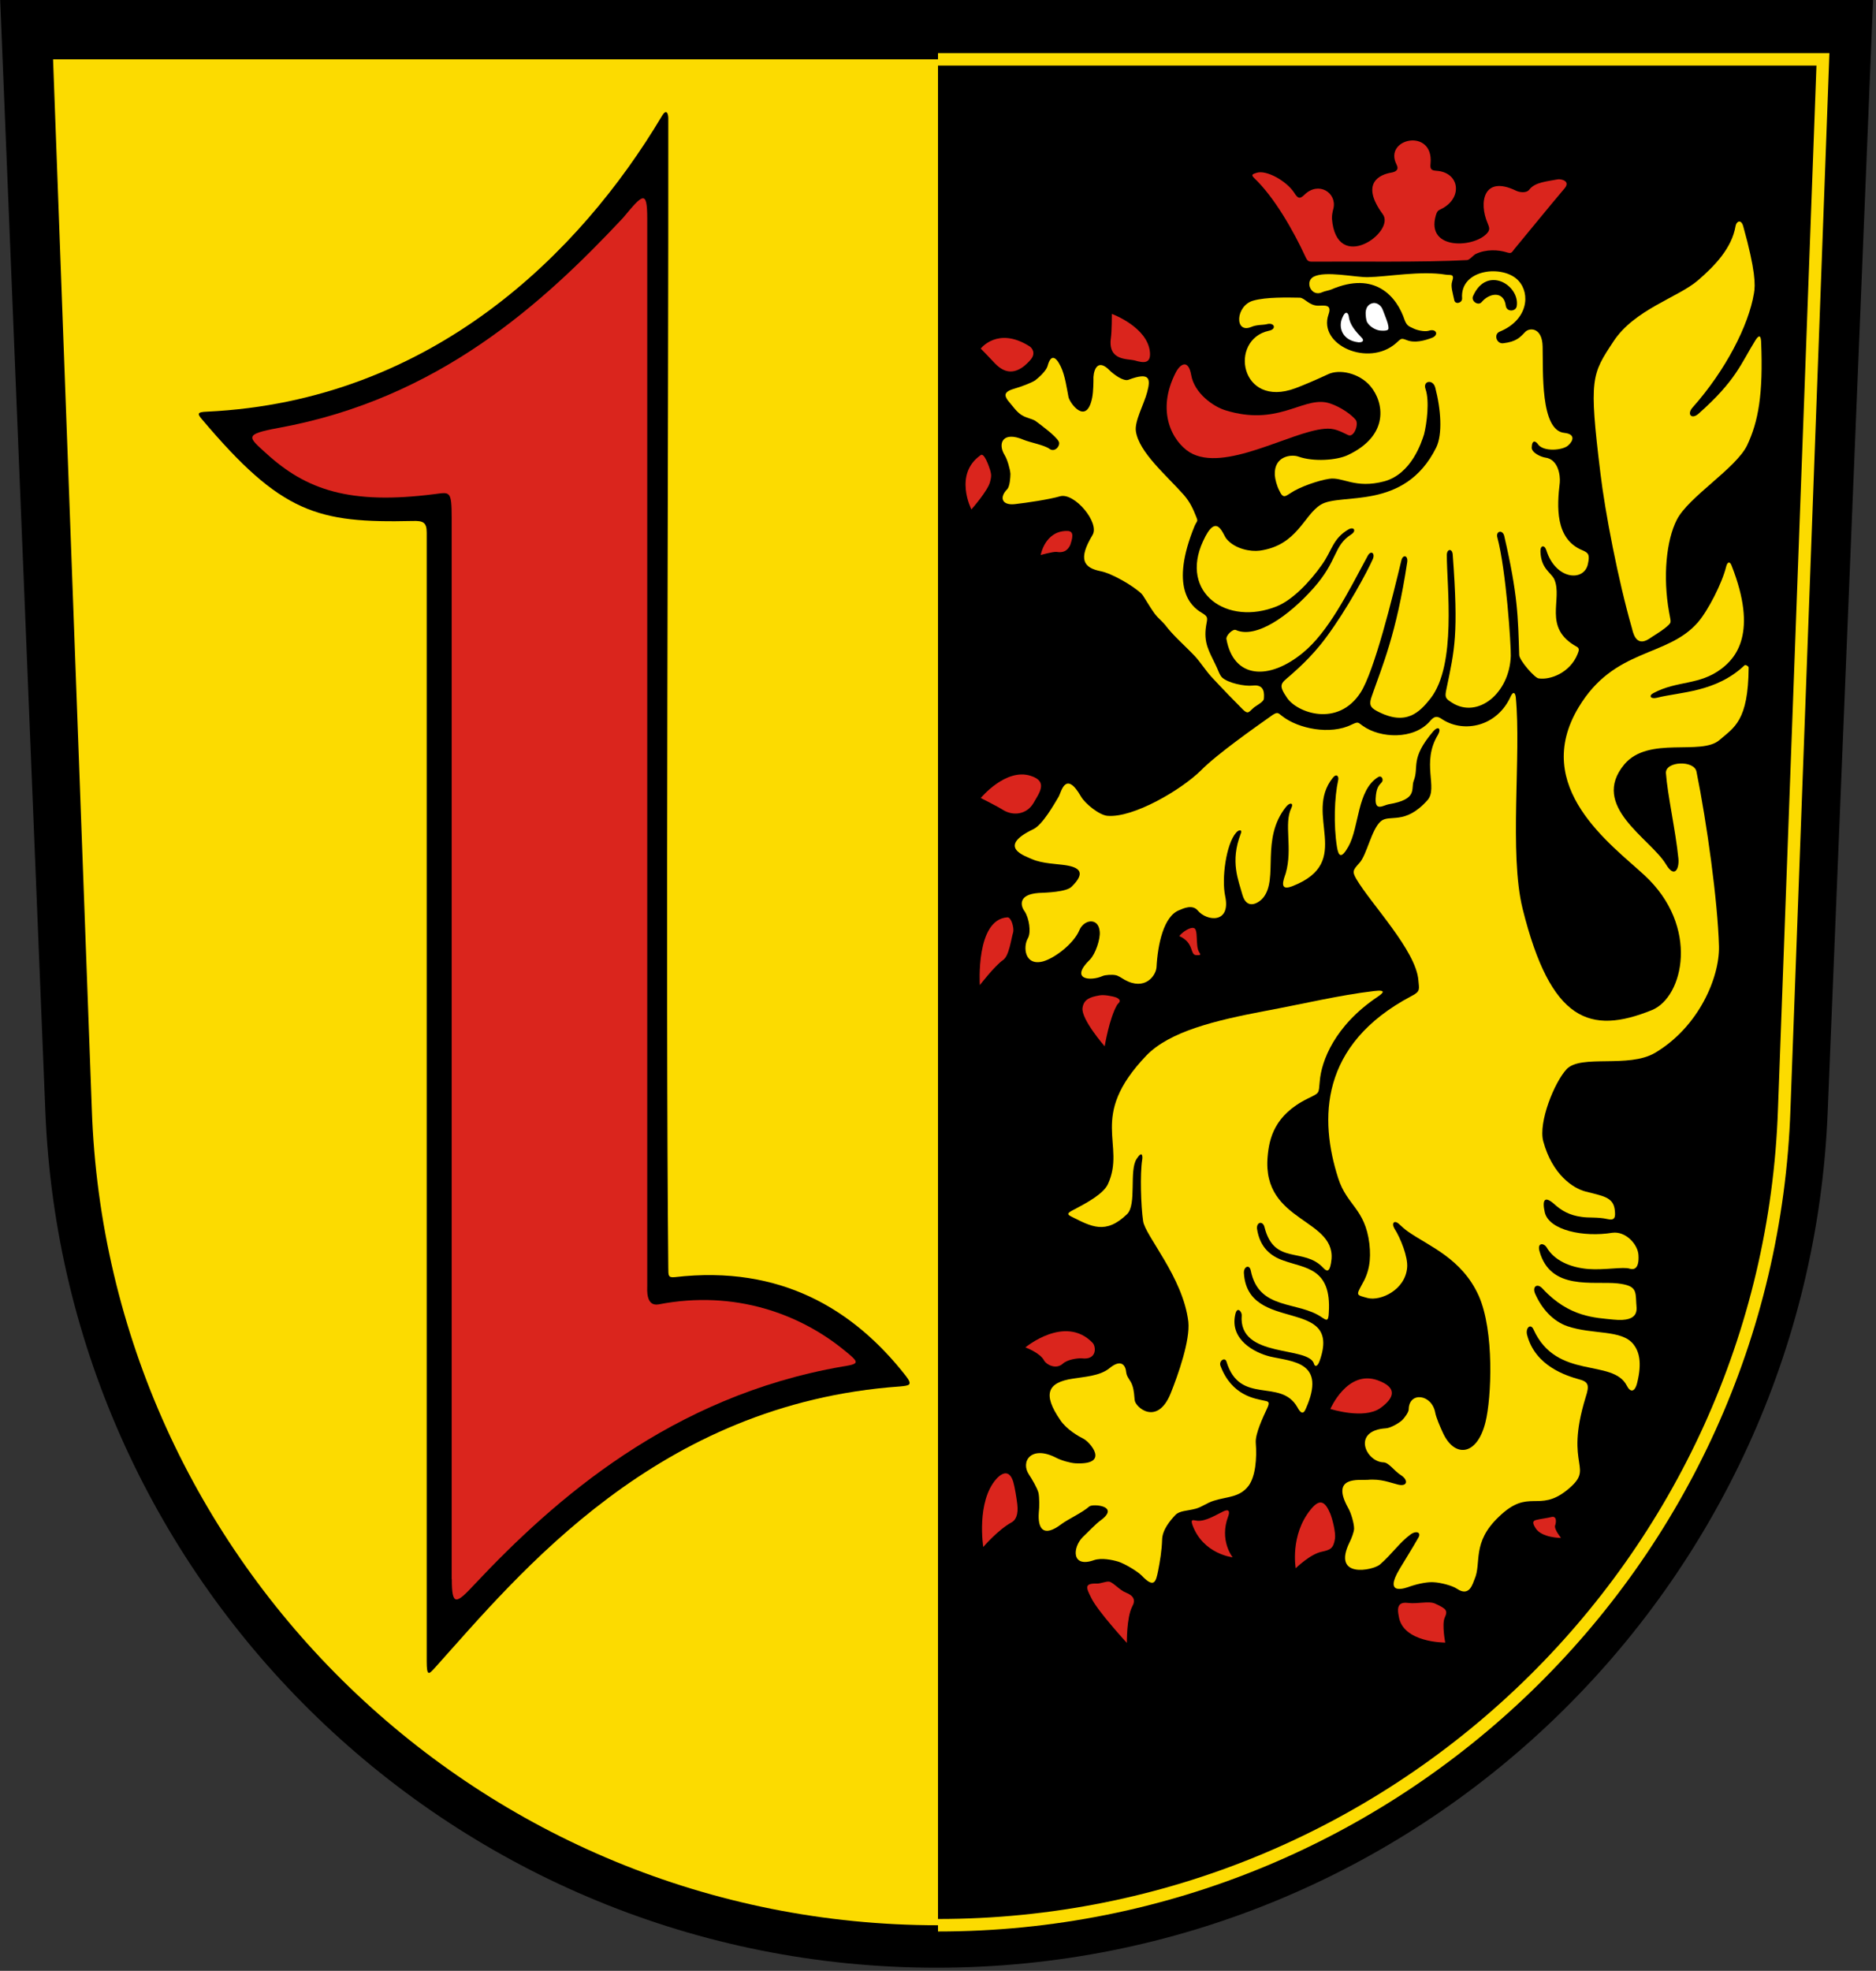 <svg xmlns="http://www.w3.org/2000/svg" height="631" width="601"><rect width="100%" height="100%" fill="#333333" stroke="none"/><path d="M14.53 355.9C20.643 508.3 146.13 630 300.03 630s279.4-121.7 285.5-274.1L600.06 0H.06z"/><path d="m17 19 12.41 336c4.9 145.2 124.7 261.4 271.1 261.4s266.2-116.2 271.1-261.4l12.4-336z" fill="#fcdb00"/><path d="M300.5 19H584l-12.4 336c-4.9 145.2-124.7 261.4-271.1 261.4" stroke="#fcdb00" stroke-width="4"/><path d="M66.33 131.8c-3.24.1-3.12.7-1.67 2.4 25.5 30.2 37.04 33.3 67.54 32.6 3.3-.1 4.5.4 4.5 3.7v361.4c0 4.9.7 4.2 2.6 2.1 27.2-30.3 71.2-84.6 149-90.1 3.1-.3 4.2-.4 1.8-3.5-16.4-20.9-39.8-35.5-73.9-31.5-2.1.2-2.1-.4-2.1-3-.9-87.7.1-274.7 0-368 0-1.3-.5-3.41-2.1-.67-26 43.62-73.6 91.17-145.7 94.57z"/><path fill="#da251d" d="M144.7 505.6V165.9c0-9-.6-8.3-5.5-7.7-27.2 3.5-41.14-1.4-53.87-13-5.82-5.3-7.41-6.1 3.92-8.2 51.15-9.3 84.65-39.82 110.4-67.3 6.3-7.62 7.7-8.97 7.7.23v341.8c0 1.1-.5 6.6 3.6 5.9 24.7-4.8 45.5 3.3 59.3 14.5 5.2 4.2 5.3 4.5-.4 5.4-54.8 9.5-92.2 42.5-117.7 69.6-6.1 6.6-7.4 7.1-7.4-1.5z"/><path fill="#fcdb00" d="M382.7 168.4c.8-1.8 1.2-1.3.5-3-.9-2.2-1.8-4.5-4-7-5.6-6.3-14.3-13.6-15.3-20.3-.5-3.2 2.6-8.7 3.6-12.5 1.2-4.4.9-6.6-6-4-1.6.6-4.8-1.8-6-3-3.6-3.7-5-.7-5.2 2.1 0 1.6 0 4.5-.4 6.6-1.8 9.1-7.2 1.8-7.6-.2-.5-2.5-1.1-7-2.5-9.8-1.6-3.3-3.2-3.9-4.2-.1-.4 1.5-2.8 3.7-4 4.6-1.4.9-4.8 2.1-6.2 2.5-3.9 1.1-4.1 2.2-1.7 4.9.8.9 2 2.7 3.6 3.7s3.6 1.2 4.6 2c1.6 1.2 6.4 4.7 7.3 6.5.6 1.2-1.2 3.6-3 2.3-1.6-1.2-6.1-2-8.3-2.9-6.7-2.9-8.4 1.2-6 5 .8 1.3 1.7 4.4 1.8 5.9 0 1.2-.2 4-1 4.9-2.7 2.7-1.7 5.3 2.5 4.8 3.6-.4 11-1.5 14.4-2.5 4.6-1.3 12.8 8.5 10.4 12.4-4.7 7.8-2.9 10.5 2.7 11.6 3.5.7 10.3 4.6 13 7.2.7.7 2.2 3.6 4.3 6.5.9 1.2 2.2 2.2 3.2 3.4 2.7 3.6 6.3 6.6 9.7 10.2 1.8 2 3.3 4.4 5.1 6.4 3.8 4.1 7.6 8 10.2 10.6 1.6 1.5 1.8.9 3.3-.5.9-.8 3.4-2 3.4-3 .1-1.4.4-4.7-3.6-4.2-2.5.3-7.9-.8-9.8-2.6-.9-.9-1.3-2.6-2.2-4.3-1.9-4-3.8-6.8-2.9-12.3.4-2.4.8-2.8-1.4-4.1-3.6-2.1-10.3-8.2-2.3-27.8z"/><path fill="#fcdb00" d="M459.8 124.1c-.7-2.8-4.1-2.2-3.1.5 1.3 3.8.4 11-.5 14.5-.8 2.5-4 12.6-12.7 15-9.4 2.5-13.3-1.5-17.7-.8-3.3.5-9.3 2.5-12.4 4.6-1.5.9-2.3 1.9-3.5-.7-.9-1.7-1.4-3.8-1.5-5.1-.3-6.2 5.4-6.7 7.6-5.9 4.8 1.7 12.2 1.2 15.8-.5 13.4-6.3 11.6-16.9 7.2-22.1-3.5-4.1-9.9-5.6-13.7-3.7-4.1 1.9-7.4 3.3-10.3 4.4-17.8 6.6-21.4-15.6-8.5-18.4 2.6-.5 1.8-2.8-.7-2.1-1.1.3-3.2.1-5 .9-5.4 2.2-5-6.86.7-8.45 4.2-1.19 11-1 14.9-.94 1.5.02 3 2.56 5.9 2.56 2 0 4.5-.55 3.3 2.83-3.4 9.8 12.8 16.9 21.6 9.2 1.8-1.6 1.6-1.7 3.5-1 2.5 1 5.6.2 8.2-.8 2.2-1 1.1-3-1.2-2.2-1.4.4-3.9-.2-5-.8-1.3-.6-2-.8-2.7-2.6-2.5-7.57-9.5-15.82-23.5-9.82-.7.3-2.2.54-2.9.88-3.5 1.65-5.7-3.35-2.8-4.94 3.7-2 13.4.2 17.4.12 6.2-.11 17.1-2.12 24.9-.81 1.6.27 3-.45 2.1 2.25-.5 1.5.2 3.56.7 5.94.3 1.49 2.6.9 2.5-.63-.7-9.43 13.2-10.83 18-5.68 4 4.21 3.1 12.69-6 16.39-2 .9-.9 4 1.2 3.7 4.1-.5 5.3-1.8 7-3.6 1.4-1.5 5.5-1.5 5.6 4.7.2 7.7-.8 26.9 7 27.6 3.6.4 2.8 2.6 1.2 4-1.7 1.6-8.1 2.2-9.8-.5-.5-.7-1.8-1.6-1.9 1.2 0 1.7 3 3 4.3 3.2 4.2.5 4.9 5.7 4.7 8-.9 7.5-1.6 18.1 7.3 21.7 1.8.8 2.4 1.3 1.7 4.4-1.2 5.7-10.3 5.1-13.3-4.4-.6-1.9-2-1.6-1.9.4.2 5.5 3.3 6.6 4.4 8.8 2.9 6.4-3.9 15.6 7.3 21.7.8.5.7 1.1.2 2.3-2.4 6-8.8 8.4-12.5 7.8-1.2-.1-6.2-5.8-6.2-7.5-.4-12.2-.4-19.1-4.8-38.1-.5-2.1-2.8-1.6-2.2.5 2.8 10.4 4.4 34.6 4.3 37.9-.4 12-10.6 20.2-18.8 15-2.2-1.4-2.4-1.7-1.8-4.5 2.6-12.5 3.9-17.3 2-42.9-.1-2-1.8-2-1.9 0 0 10.2 3.2 35.2-5.2 46-3.5 4.4-7.8 9-17.1 4.1-2.3-1.2-2.7-2.2-1.7-4.9 3.4-9.8 7.8-19.7 11.3-42.7.4-2.3-1.4-2.8-1.9-.5-2.8 11.7-8.6 35.2-13 42.1-7.3 11.3-20.4 6.5-23.6 1.7-2.9-4.2-1.9-4.6.9-7 1.3-1.2 6.8-5.7 11.7-12.4 6.6-8.9 13.1-20.9 14.9-25 .8-1.9-.6-2.9-1.6-1.1-6.4 11.9-12.7 24.5-20.8 31.1-10.8 8.9-22.2 8.4-24.5-4.4-.2-1.1 2-3.3 3-2.9 6.4 2.9 16.9-4.4 24.9-13.4 7.9-8.9 6.3-13.5 12.1-17.2 1.7-1.1.9-2.6-.9-1.6-5.1 3-5.2 6.7-8.5 11.3-4 5.7-9.5 11.3-14.4 13.3-16 6.5-31.3-4.3-23.7-20.8 4.4-9.7 6.3-2.2 7.5-.8 2.7 3.3 7.8 4.2 10.7 3.8 12-1.7 14-11.3 19.5-14.7 6.4-4 26.8 2.2 37-18.3 2.1-4.3 1.5-12.3-.3-19.2z"/><path d="M474.7 96.68c-1.1 1.38-3.5-.25-2.8-1.87 4.4-10 15.1-3.5 14 3.25-.3 1.72-3.2 1.91-3.5-.13-.6-4.93-5.3-4.12-7.7-1.25z"/><path fill="#fff" d="M432.1 101.3c-.2-1.2-1.1-2.02-2.1.5-1.3 2.9-.1 7.2 5.2 7.8 1.5.1 1.8-.7 1.1-1.4-2-2.1-3.9-4.2-4.2-6.9zM444.6 103.6c.1.5.4 1.5.1 1.9-.4.5-2.1.4-2.8.3-1.2-.2-3-1.1-3.9-2.6-.4-.7-.5-2.3-.5-3.1.1-2.25 1.5-2.95 2.5-3.08.9-.13 2.4.54 3 2.21.4 1.07 1.3 3.27 1.6 4.37z"/><path fill="#da251d" d="M501.2 60.35c2.1-2.45-1.2-3.12-2.2-2.92-3.3.65-7.3.88-9.1 3.32-1 1.22-3.3.77-4.2.31-10.5-5.08-12 3.79-9.1 10.46.4 1.03.8 1.79.1 2.79-3.7 5.08-20.1 6.12-16.7-5.38.4-1.37.8-1.57 1.5-1.91 7.2-3.35 6.3-11.82-1.3-12.34-1.7-.12-2.1-.49-1.9-2.4 1-11.42-15.2-8.03-10.9.4.9 1.71-.3 2.35-1.7 2.59-3.5.58-10.1 3.25-2.7 13.33 4.2 5.69-14.9 19.35-16.3 1.33 0-.85.1-1.79.5-3.25 1.1-5-4.8-8.75-9.3-4.33-1.5 1.45-2.1 1.25-3.3-.67-2.4-3.66-8.9-7.44-12.1-6.33-1.1.39-1.9.52-.7 1.67 6.4 6.04 12.6 16.91 16.4 25.16.8 1.72 1.1 1.6 3 1.59 12.3-.09 35.4.25 48.8-.5.8-.05 2-1.55 2.7-1.92 3.5-1.67 7.4-1.35 9.9-.58 1.6.49 1.6.23 2.6-1.09 4.2-5.06 10.9-13.31 16-19.33z"/><path fill="#fcdb00" d="M558.5 72.56c-.7-2.65-2.3-1.63-2.5-.13-1.2 6.94-6.5 12.57-12.1 17.38-6.3 5.41-20.3 9.28-27 19.49-7 10.6-7.9 11.8-4.2 42.1 1.5 12.6 5.7 34.4 10.1 49.7.3 1 1.1 6.2 5.4 3.5 1.6-1.1 3.7-2.3 5.2-3.5 2.4-2 1.9-1.5 1.3-5.2-2-11.2-.9-22.9 2.5-29.5 3.7-7.3 18.9-16.4 22.5-23.8 3.6-7.6 5.2-16.3 4.5-33.2-.1-2.1-.7-2.2-1.8-.5-4.7 7.5-6.1 12.8-18.3 23.6-2.2 1.9-3.8.1-1.8-2.1 10.5-11.8 17.9-26.2 19.6-36.47.5-2.62.5-7.37-3.4-21.37zM441.4 319.1c1.6-1.1 3-2.3-1.2-1.8-11.1 1.3-23.1 4.2-35 6.4-15.8 3-30.5 6.5-38 14.3-18.9 19.8-6.3 28.3-12.3 41.2-1.5 3.1-6.9 6-10.5 7.9-2.4 1.2-2.8 1.6-1.2 2.4 6.4 3.2 11 5.9 17.9-.8 3.1-3.1.6-13.9 3-17.6 1.9-3 2-.8 1.8.3-.7 4.5-.4 14.7.3 19.5.6 4.7 12.8 18 14.5 32.3.6 5.9-3.2 16.8-5.7 23-4.3 10.5-11.4 4.3-11.5 2-.1-1.1-.2-3-.7-4.5-.6-1.9-1.8-2.6-2-4.3-.2-2.3-1.6-4.4-5.3-1.4-3.1 2.6-8.3 2.8-11.8 3.4-8.1 1.2-9.8 4.9-4 13.3 2 3 5.9 5.2 7.5 6 1.8.9 8.7 8.4-2.7 7.8-1.6-.1-4.5-.9-6.2-1.8-8-4.1-11.5 1.3-8.6 5.5.8 1.2 2.6 4.2 3 5.8.3 1.5.3 4.6.1 6.2-.4 5.2 1.4 8.2 7.2 3.8 2.3-1.7 6.6-3.6 9-5.7 1.1-.9 9.9-.2 3.7 4.4-1.6 1.1-4.5 4.2-5.9 5.5-3.2 3.3-3.6 9.9 3.7 7.3 2.4-.8 5.8-.1 7.8.5 1.9.6 6 3 7.4 4.4 4.1 4.3 4.6 2 5.3-1.4.6-3 1.2-6.6 1.3-10.1.1-3.2 2.7-6.2 4.2-7.8 1.4-1.5 3.8-1.3 6.7-2.1 2-.6 3.4-1.8 5.6-2.5 4.4-1.4 8.3-1 11.2-4.8 2.2-3 2.7-8.7 2.3-13.8-.2-2.9 2.4-8.3 3.6-10.9 1.1-2.3.4-2.3-1.1-2.6-2.6-.6-10.2-1.5-13.8-11.1-.6-1.6 1.4-2.9 1.9-1.4 4.3 14.2 17.3 5.2 22.7 14.6 1 1.9 1.9 2.5 2.7.6 6.8-15.2-4.2-15.1-11.5-16.8-4.8-1.2-12.8-5.3-11.1-13.3.6-3.1 2.2-.9 2.1.1-1.2 14.1 21.8 9.6 23.2 15.7.2.6 1 1.1 1.8-1.2 7.3-20.7-23.1-8.4-24.3-28-.1-2.1 1.8-2.9 2.2-.8 2.6 12.9 15.1 9.6 22.8 15 1.4.9 2.1 1.5 2.2-1.6.9-14.3-7.6-14.1-14.5-16.6-4.1-1.4-7.6-4.2-8.5-10.2-.2-2.2 1.9-2.6 2.4-.5 3.1 12.3 12.5 6.3 18.8 13 1.1 1.2 2 1.5 2.5-1.5 2.7-14.5-22.2-12.5-20.3-34.1.5-5.7 2.1-13.3 12.9-18.6 3.9-1.9 3.4-1.5 3.8-5.5.5-6.4 4.7-17.8 18.6-27.1z"/><path fill="#da251d" d="M434.3 134.4c1.1 1.3-.5 5.8-2.4 4.9-2.9-1.4-4.6-2.3-7.6-2-10.9.9-32.2 14.2-43.2 7.5-5.4-3.4-10.9-13-4.4-25.6 1.5-2.8 4-4.2 4.9.8 1 6 7.3 10.3 11.1 11.4 16.3 5 24.1-3.8 31.9-2.6 3 .5 7.6 3.1 9.7 5.6z"/><path fill="#fcdb00" d="M543.5 247.1c-.7-3.8-10-3.4-9.8.4.5 7 3.1 18.4 4 27.4.3 3.2-1.2 6.5-4 1.8-5-8.3-24.5-18.6-13.3-32 7.8-9.2 24.6-2.6 30.5-7.8 4.6-4 9.2-6 9.3-23.2 0-.4-1.1-1-1.3-.7-9.2 8.7-20.6 8.5-28.1 10.4-1.9.5-2.8-.6-1.1-1.5 7.7-4.1 14.7-2.4 21.8-7.8 4.5-3.4 11.8-11.4 3.2-33.1-.5-1.3-1.3-1.2-1.7.4-1.3 5.3-5.8 14.1-9.1 17.9-9.9 11.3-26.7 8-38.2 27.2-15.3 25.5 10.5 43.9 21.1 53.7 17.8 16.4 12.5 39.1 2.4 43.2-19.8 8-32.4 3.7-41.4-32.4-4.4-17.8-.4-49.1-2.2-67.8-.2-1.6-.9-1.8-1.6-.3-4.4 9.8-15 11.8-21.8 7.5-1.7-1.2-2.6-1.3-4.1.5-5.2 6-15.9 5.5-21.5 1.5-1.7-1.2-1.4-1.4-3.6-.4-6.8 3.4-17.1 1.3-22.2-2.7-1.4-1.1-1.5-1.4-3.1-.4-5.8 4.1-17.9 12.6-23 17.8-6.3 6.2-21.6 15.2-29.9 14.5-2.6-.2-7.2-3.9-8.5-6.2-4.9-8.5-6.3-1.5-7.1 0-1.5 2.5-5.2 9.1-8.2 10.5-11.9 5.7-2.5 8.6-.3 9.6 3.2 1.4 8 1.5 10.6 1.9 4.6.7 6.6 2.4 2 6.9-1.7 1.7-8.2 1.9-10.6 2-6.7.5-5.7 4.2-4.5 5.8 1.5 2.2 2.2 6.8 1.1 8.7-1.6 2.7-1.1 9 4.9 7.4 3.8-1.1 9.8-5.7 11.6-10 1.5-3.5 6.1-4.1 6.5.4.3 2.4-1.4 7.3-3.1 9-6.7 6.5.2 7 4 5.3.9-.4 3.1-.5 4.1-.3.9.1 2.3 1.1 3 1.5 6.5 3.6 10-1.3 10.2-4 .4-7.4 2.3-16.4 7.3-18.3 1.4-.6 4.2-1.9 5.9.1 2.9 3.5 10.7 4.3 8.8-4.6-1.2-5.6.3-16.7 3.5-20.3.9-1.1 2.1-1 1.5.3-3.5 9-.7 15 .5 19.5 1.5 5.4 5.6 2.4 6.7 1 5-6.2-1-18.9 7.4-29.2 1.2-1.4 2.4-1.1 1.6.5-2.5 5 .5 12.9-1.8 20.9-.7 2.1-2.3 5.9 2.2 4.1 19.9-7.8 3.3-22.8 12.9-34.7 1.2-1.5 2-.4 1.7.8-1.2 5.4-1.5 14.3-.4 21.3.5 3.1 1.4 4 3.7-.1 3.5-6.3 2.7-18 9.5-22.2 1.2-.7 1.8.9 1.2 1.6-1.1 1.2-1.8 1.9-2 5.3-.2 4.2 2.5 2.1 4.2 1.8 9.5-1.6 7-4.9 8-7.5 1.8-4.6-1.3-7 6.3-15.9 1.5-1.7 2.6-.9 1.5 1.1-5.5 9 .1 17.1-3.4 21-7.3 8.2-12.2 4.3-15 6.8-3 2.7-4.4 10.7-6.8 13.3-2 2.2-2.4 2.7-1 5.1 4.7 8 19.2 23 19.9 32.5.2 2.7.8 3.5-2.2 5-29.6 15.6-29.5 39.6-23.5 58.3 2.8 8.8 8.6 9.7 10 21 .6 5.3-.1 9.2-2.4 13.1-1.9 3.5-1.8 3.3 1.9 4.3 4 1 12-2.5 12.6-9.8.3-3.3-2.1-9.4-4.1-12.5-1-1.7 0-2.8 1.5-1.4.9.8 1.8 1.7 3 2.5 6.6 4.6 17.1 8.5 22.5 20.4 5.1 11.4 4.1 32.9 2.2 40.5-2.7 11-10.1 11.6-13.8 3.1-.7-1.5-2-4.5-2.3-6.1-1.1-6-8.4-6.8-8.5-1.1 0 1-1.4 2.8-2.1 3.5-1.1 1-3.7 2.5-5.2 2.6-11 .7-6.5 10.7-.8 10.9 1.7 0 3.5 2.8 5.6 4.1 2.5 1.6 2.1 3.8-1 3-2.5-.6-5.4-1.9-9.7-1.5-2.6.2-12-1.4-6.2 9 .9 1.5 1.9 4.9 1.9 6.6 0 1.1-.9 3.3-1.4 4.3-5.9 11.9 7.5 9.1 9.7 7.2 4.1-3.6 6.1-6.9 9.9-9.7 1.7-1.2 3.4-.6 2.4 1.1-1.7 3-4.5 7.5-6 10-5.3 8.8 1.8 6.2 3.4 5.6 2.7-.9 5.8-1.5 7.7-1.3 1.9.1 5.7 1 7.3 2.1 4 2.7 5-1.7 5.6-3.1 2.3-5.2-1-11.7 7.8-20 9.6-9.3 12.7-1.2 21.8-8.5 9.4-7.6-1.1-6.7 6-29.8 1.2-3.7 1-4.9-2.2-5.7-3.8-1.1-14-4.1-16.6-14.3-.5-2.2 1.2-3.7 2.1-1.6 7.4 16.3 25.4 9.1 29.9 18 1 2 2.5 2.3 3.3-1 1.6-6.5.6-10-1.2-12.3-3.8-4.8-13-3-21.2-5.8-4.6-1.6-8.2-5.6-10.3-10.4-1-2.3.7-3.5 2.4-1.6 8.5 9.2 17 9.3 22.7 9.9 8.9.9 7.3-3.8 7.3-5.3-.2-4 0-5.6-6-6.3-7.9-.8-21.5 2.4-25-10.3-.8-2.8 1.4-2.7 2.3-1.2 2.4 4.1 7.4 6.4 13.3 6.9 5.2.4 11.4-.8 13.3-.1 1.3.4 3.1.1 2.8-4.4-.2-3.4-4.1-7.7-8.4-7.1-9.2 1.5-20.2-.8-21.6-6.5-.9-4-.1-5.4 2.9-2.8 2.5 2.3 5.1 3.7 8.8 4.2 2.3.4 5.2 0 8.3.7 2.5.6 2.7-.6 2.4-3-.5-4.1-4-4.4-9.3-5.8-4-1-10.7-5.4-13.6-16.1-1.6-6 3.5-18.8 7.5-23.1 4.6-4.8 19.8-.2 28.3-5.2 14-8.3 20.7-24.1 20.5-34.1-.4-14.5-3.9-39.6-7.2-55.9z"/><g fill="#da251d"><path d="M356.2 100.5s0 5.5-.3 7.6c-1.1 7.5 5.3 6.7 7.6 7.3 3 .9 5.2 1 4.9-2.6-.7-8.1-12.2-12.3-12.2-12.3zM314.2 111.6s5.4-7.1 15.5-.8c.9.5 2.2 2.2.6 4.2-.5.7-1.9 2-2.6 2.5-3.1 2.2-6 1.9-8.9-1.1-1.1-1.2-4.6-4.8-4.6-4.8zM311.2 163.1s-5.8-11.3 3-17.4c1.1-.8 2.6 3.5 3 4.8.2.9.6 1.5 0 3.7-.6 2.8-6 8.9-6 8.9zM333.4 177.7s1.3-7.5 8.1-7.7c2.1-.1 2.6.9 1.4 4.4-.5 1.1-1.5 2.8-4.4 2.3-1.3-.1-5.1 1-5.1 1zM314.2 255.5s8-9.7 16-7.1c5.7 1.8 2.7 5.5.9 8.7-2.1 3.6-6.4 4.3-9.8 2.2-1.7-1.1-7.1-3.8-7.1-3.8zM313.9 315.4s-1.4-21 8.8-21.7c1.3-.1 2.2 3.4 1.9 4.7-.7 2.3-1.3 7.7-3.3 9-2.7 1.9-7.4 8-7.4 8zM353.9 335s-7.6-8.7-7.1-12.3c.4-2.8 2.5-3.5 5.4-4 1.3-.3 4.2.2 5.5.7 2 1 .5 1.8.2 2.3-2.5 4.2-4 13.3-4 13.3zM382.3 297.1c-1.2-.2-3.5 1.3-4.5 2.6 4.9 2.2 3.3 6 5.4 6.1 1.9.1 1.3-.3 1-.9-1.4-2-.1-7.7-1.9-7.8zM328.5 431.4s4.7 1.7 6 4.2c.7 1.3 3.8 3 6 1 1.4-1.3 4.6-1.8 6.1-1.7 4.9.6 4.6-3.8 3.4-5-8.8-9.1-21.5 1.5-21.5 1.5zM315 495.3s-2.3-14.5 4.2-21.8c.9-1 3.9-3.9 5.4.9.5 1.7 1.1 5.4 1.3 7.2.4 3.3-.5 5.1-1.8 5.8-4.4 2.4-9.1 7.9-9.1 7.9zM361 526s-9.4-10.2-11.4-14.4c-1.6-3.2-2.4-4.7 1.8-4.6 1 .1 3-.8 4-.6 1.3.3 3.4 2.8 5.3 3.5 2.5 1 3.2 2.4 2 4.5-1.8 3.5-1.7 11.6-1.7 11.6zM383.6 486.9c-1.2-.1-2.3-.8-1.6 1.3 3.4 9.4 12.9 10.4 12.9 10.4s-4.4-5.4-1.4-13.2c.5-1.4.3-2.4-1.6-1.5-2.5 1.2-5.6 3.2-8.3 3zM426.2 451.1s5.4-12.6 15.1-9.2c6.4 2.3 5.6 5.6.8 9-5.3 3.6-15.9.2-15.9.2zM415.1 502.1s-1.9-10.6 4.8-18.8c2.9-3.6 4.6-2.7 6.3 1.4.7 1.8 1.7 5.8 1.5 7.8-.5 3.4-1.6 3.7-4.2 4.3-3.7.7-8.4 5.3-8.4 5.3zM463 525.9s-13.7.1-14.9-8.5c-.3-1.6-.9-4.7 2.9-4.2 3.2.4 6.6-.7 8.7.2 3.7 1.7 4.2 2.2 3.1 4.6-.9 2.2.2 7.9.2 7.9zM492.3 486.6c-1.4.3-1.4 1-.4 2.6 1.9 3.2 8.2 3.2 8.2 3.2s-2.3-2.8-1.9-4c.3-.7.7-3.2-1.2-2.7-1.1.3-3.5.6-4.7.9z"/></g></svg>